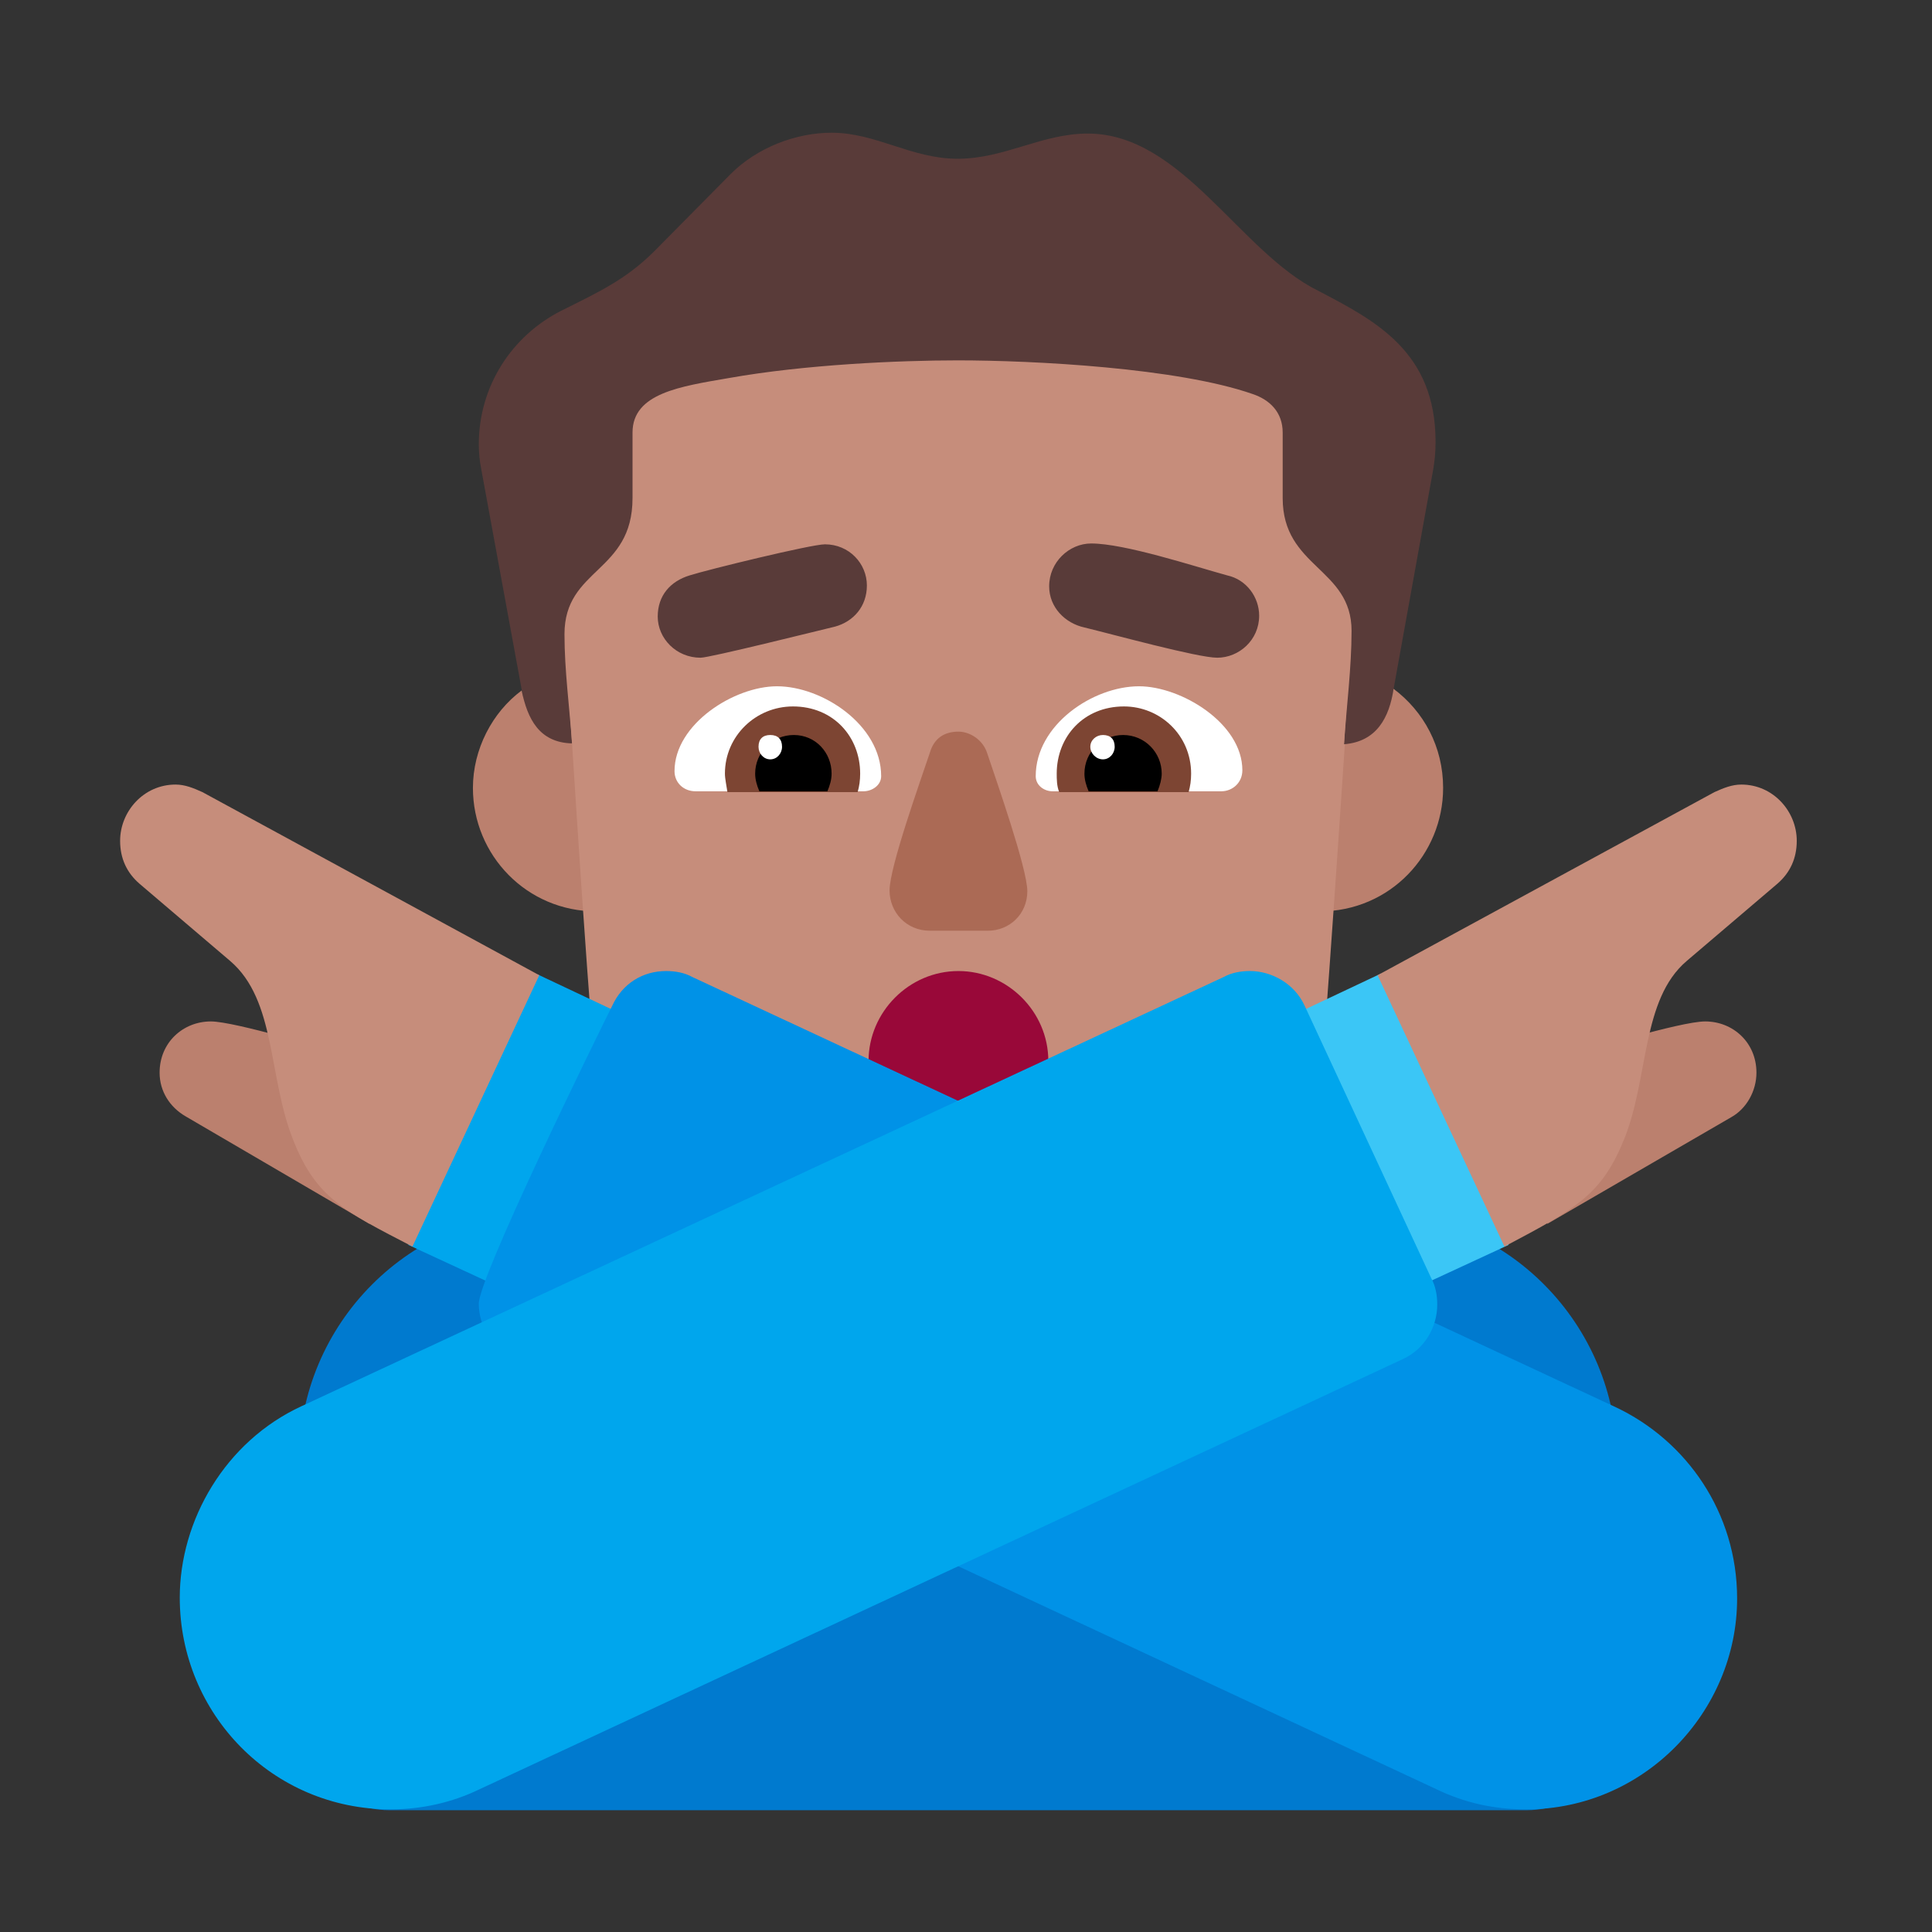 <svg version="1.1" xmlns="http://www.w3.org/2000/svg" viewBox="0 0 2300 2300"><rect x="0" y="0" width="2300" height="2300" fill="#333333" stroke="none"/><g transform="scale(1,-1) translate(-256, -1869)">
		<path d="M1856 912c14 27 50 94 56 120l50 277c2 11 3 22 3 34 0 107-71 144-140 180-93 46-162 187-274 187-55 0-99-30-155-30-55 0-97 31-150 31-43 0-89-18-120-49l-91-92c-34-34-67-49-111-71-59-30-98-90-98-159 0-10 1-20 3-30l51-278c5-24 42-92 57-119l919-1 z" fill="#593B39"/>
		<path d="M966 784c80 0 147 64 147 147 0 82-67 146-147 146-13 0-25-1-35-4l6-89c-39 1-53 29-60 63-35-26-58-70-58-116 0-80 64-147 147-147 z M1827 784c84 0 147 68 147 147 0 49-23 91-59 118-5-34-20-63-59-66l6 90c-10 3-22 4-35 4-79 0-146-63-146-146 0-81 64-147 146-147 z" fill="#BB806E"/>
		<path d="M1542 356c153 0 280 120 290 269 9 120 17 238 25 358l-1 0c3 45 9 91 9 135 0 75-82 75-82 158l0 78c0 24-15 39-36 46-89 31-260 40-351 40-70 0-182-5-272-21-58-10-115-18-115-65l0-78c0-89-81-83-81-162 0-43 6-87 9-130 8-124 15-235 25-359 11-153 142-269 290-269l290 0 z" fill="#C68D7B"/>
		<path d="M1397 499c59 0 107 49 107 107 0 59-49 107-107 107-59 0-107-49-107-107 0-59 49-107 107-107 z" fill="#990839"/>
		<path d="M1432 761c26 0 47 20 47 47 0 27-37 132-48 165-5 15-20 25-34 25-17 0-29-8-34-25-11-33-48-136-48-164 0-26 20-48 48-48l69 0 z" fill="#AB6A55"/>
		<path d="M1284 927l-200 0c-14 0-25 10-25 24 0 56 71 101 122 101 54 0 124-46 124-107 0-11-11-18-21-18 z M1710 927c13 0 25 10 25 25 0 56-73 100-123 100-55 0-123-46-123-107 0-11 10-18 20-18l201 0 z" fill="#FFFFFF"/>
		<path d="M1277 926l-155 0c-1 7-3 16-3 22 0 45 37 80 81 80 48 0 80-36 80-80 0-8-1-15-3-22 z M1671 926c2 7 3 14 3 22 0 46-37 80-80 80-48 0-80-36-80-80 0-6 0-15 3-22l154 0 z" fill="#7D4533"/>
		<path d="M1241 927l-81 0c-3 7-5 14-5 21 0 25 20 46 46 46 26 0 45-21 45-46 0-7-2-14-5-21 z M1634 927c3 7 5 15 5 21 0 25-20 46-46 46-25 0-46-20-46-46 0-7 2-14 5-21l82 0 z" fill="#000000"/>
		<path d="M1173 965c8 0 14 7 14 15 0 9-5 14-14 14-9 0-14-5-14-14 0-8 6-15 14-15 z M1569 965c8 0 14 7 14 15 0 9-5 14-14 14-8 0-15-6-15-14 0-8 7-15 15-15 z" fill="#FFFFFF"/>
		<path d="M1705 1086c26 0 50 21 50 50 0 22-15 43-38 48-40 11-122 38-162 38-26 0-50-22-50-51 0-25 19-44 42-49 33-8 135-36 158-36 z M1090 1086c11 0 139 32 160 37 22 6 38 24 38 49 0 26-21 49-50 49-16 0-139-30-161-37-23-7-38-24-38-49 0-26 22-49 51-49 z" fill="#593B39"/>
		<path d="M2074-286c59 0 107 49 107 107l0 309c0 162-131 297-297 297l-974 0c-166 0-298-134-298-297l0-309c0-59 49-107 107-107l1355 0 z" fill="#007ACF"/>
		<path d="M904 312l151 322-159 75-154-322 162-75 z" fill="#00A6ED"/>
		<path d="M2073-285c140 0 251 116 251 251 0 102-60 188-145 228l-1099 512c-9 5-20 7-31 7-28 0-52-15-64-41-25-50-159-324-159-355 0-28 17-54 42-66l1098-512c33-16 68-24 107-24 z" fill="#0092E7"/>
		<path d="M1890 312l162 75-152 323-161-76 151-322 z" fill="#3BC6F6"/>
		<path d="M721-285c37 0 73 8 106 24l1099 512c26 12 41 38 41 65 0 11-2 22-7 31l-151 325c-12 26-39 41-65 41-11 0-22-2-31-7l-1098-511c-91-42-145-136-145-228 0-138 110-252 251-252 z" fill="#00A6ED"/>
		<path d="M696 412l-16 199c-34 8-144 42-173 42-33 0-61-25-61-61 0-22 12-41 31-52l219-128 z M2098 412l219 127c18 10 30 31 30 53 0 36-28 61-61 61-30 0-141-35-173-42l-15-199 z" fill="#BB806E"/>
		<path d="M747 385c-81 42-115 58-142 127-30 75-20 166-75 213l-108 92c-15 13-23 30-23 51 0 35 28 67 66 67 11 0 21-4 32-9l401-218-151-323 z M2047 385c87 46 116 62 143 129 29 73 20 165 74 211l108 92c15 13 23 30 23 51 0 35-28 67-66 67-11 0-21-4-32-9l-401-218 151-323 z" fill="#C68D7B"/>
	</g></svg>
